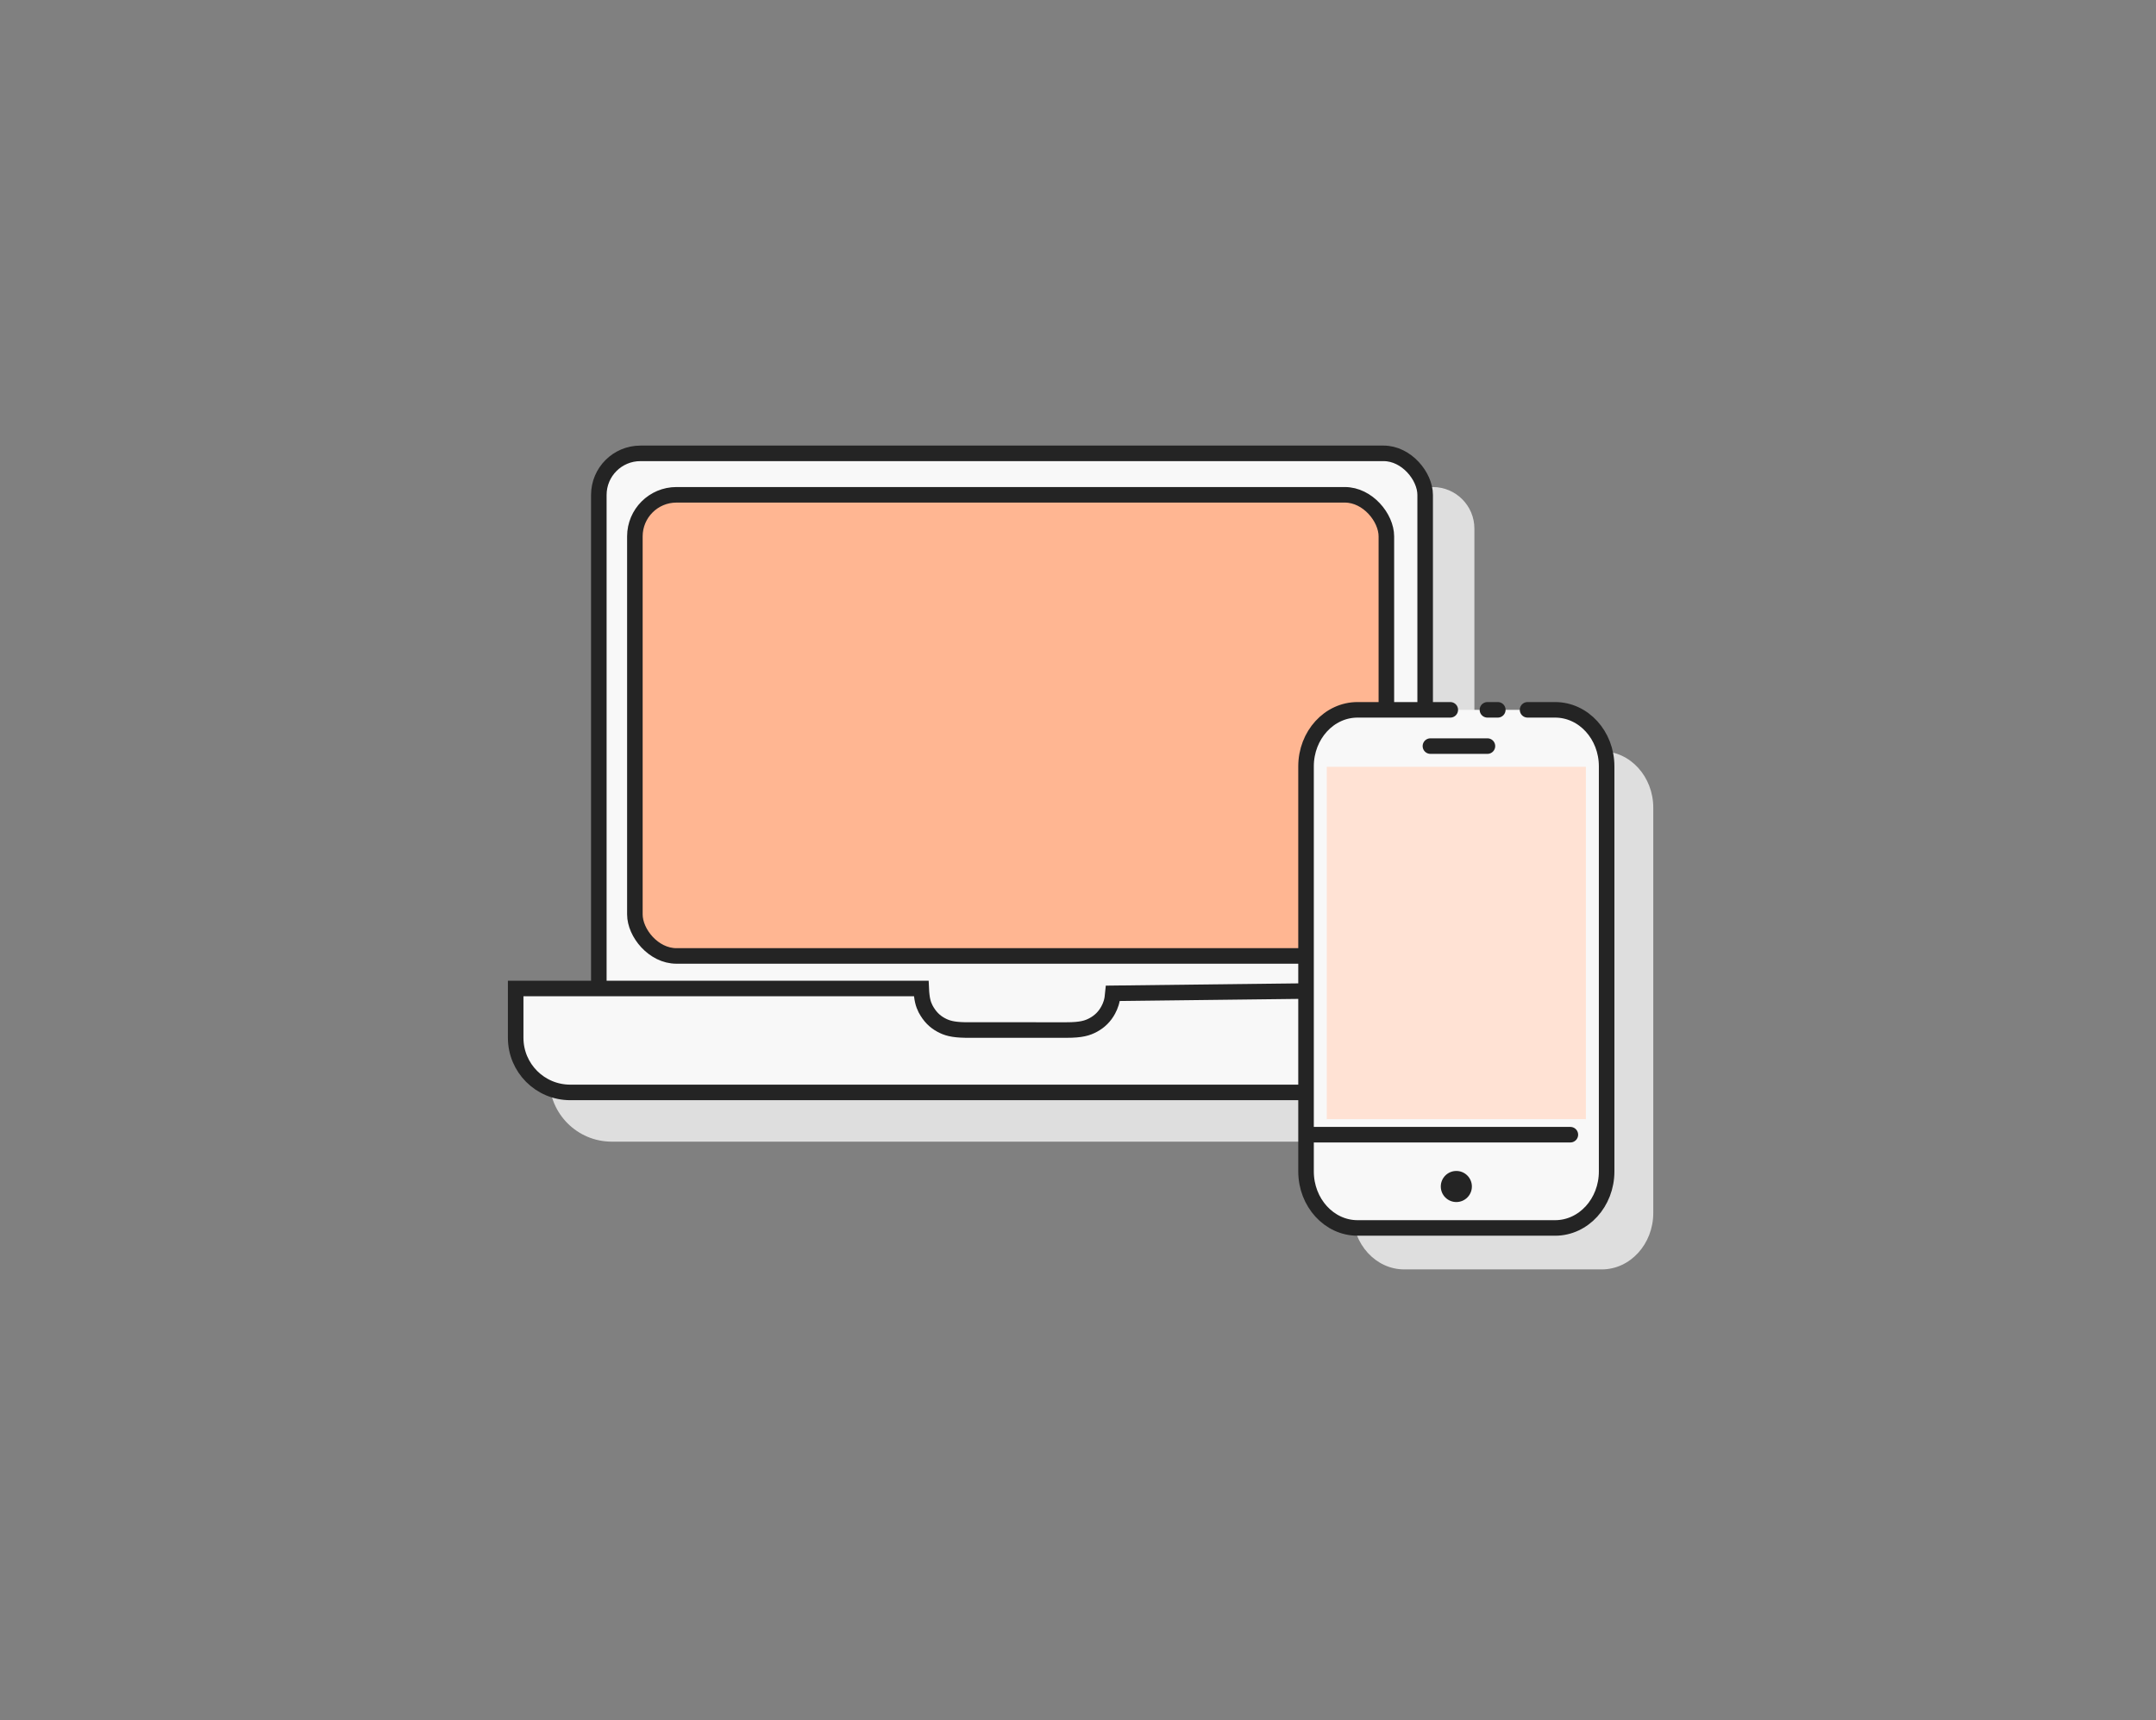 <svg xmlns="http://www.w3.org/2000/svg" width="208" height="166" viewBox="0 0 208 166">
  <rect x="0" y="0" width="208" height="166" fill="#808080" stroke="none"/>
  <g fill="none" fill-rule="evenodd" transform="translate(49 43)">
    <path fill="#DEDEDE" d="M89.231,4 C91.446,4 93.242,5.796 93.242,8.011 L93.242,55.64 L101.765,55.64 L101.765,61.155 C101.765,64.478 99.072,67.171 95.749,67.171 L10.016,67.171 C6.694,67.171 4,64.478 4,61.155 L4,55.64 L12.021,55.64 L12.022,8.011 C12.022,5.796 13.818,4 16.033,4 L89.231,4 Z"/>
    <rect width="79.72" height="58.663" x="8.772" y=".75" fill="#F8F8F8" stroke="#242424" stroke-width="1.5" rx="4.011"/>
    <rect width="72.5" height="44.5" x="12.25" y="4.75" fill="#FFB692" stroke="#242424" stroke-width="1.5" rx="4.011"/>
    <path fill="#F8F8F8" stroke="#242424" stroke-width="1.5" d="M39.875,52.39 L0.75,52.39 L0.75,57.155 C0.75,58.609 1.339,59.926 2.292,60.879 C3.245,61.832 4.562,62.421 6.016,62.421 L91.749,62.421 C93.203,62.421 94.52,61.832 95.473,60.879 C96.426,59.926 97.015,58.609 97.015,57.155 L97.015,52.399 L58.369,52.857 C58.3,53.624 58.14,54.047 57.916,54.466 C57.583,55.089 57.094,55.578 56.471,55.911 C55.903,56.214 55.328,56.401 53.882,56.401 L44.14,56.399 C42.875,56.379 42.331,56.197 41.795,55.911 C41.173,55.578 40.684,55.089 40.292,54.353 C40.072,53.911 39.921,53.433 39.875,52.39 Z"/>
    <g transform="translate(77 25)">
      <path fill="#DEDEDE" d="M43.25,23.75 L43.25,26.75 M43.75,32.122 C43.75,34.01 43.75,35.004 43.75,38.779 C43.75,41.524 41.308,43.75 38.295,43.75 L-0.795,43.75 C-3.808,43.75 -6.25,41.524 -6.25,38.779 L-6.25,19.721 C-6.25,16.976 -3.808,14.75 -0.795,14.75 L36.889,14.75 L38.295,14.75 C41.308,14.75 43.75,16.976 43.75,19.721 L43.75,20.666 L43.75,22.144" transform="rotate(-90 19 29.25)" style="mix-blend-mode:darken"/>
      <path fill="#F8F8F8" stroke="#242424" stroke-linecap="round" stroke-linejoin="round" stroke-width="1.5" d="M39.25,32.122 C39.25,34.01 39.25,31.004 39.25,34.779 C39.25,37.524 36.808,39.75 33.795,39.75 L-5.295,39.75 C-8.308,39.75 -10.75,37.524 -10.75,34.779 L-10.75,15.721 C-10.75,12.976 -8.308,10.75 -5.295,10.75 L32.389,10.75 L33.795,10.75 C36.808,10.75 39.25,12.976 39.25,15.721 L39.25,24.666 M39.25,28.25 L39.25,29.25" transform="rotate(-90 14.5 25.25)"/>
      <rect width="25" height="34" x="2" y="6" fill="#FFE2D4"/>
      <line x1=".5" x2="25.5" y1="41.5" y2="41.5" stroke="#242424" stroke-linecap="round" stroke-width="1.5"/>
      <line x1="12" x2="17.5" y1="4" y2="4" stroke="#242424" stroke-linecap="round" stroke-width="1.5"/>
      <circle cx="14.5" cy="46.5" r="1.5" fill="#242424" transform="rotate(-90 14.5 46.5)"/>
    </g>
  </g>
</svg>
